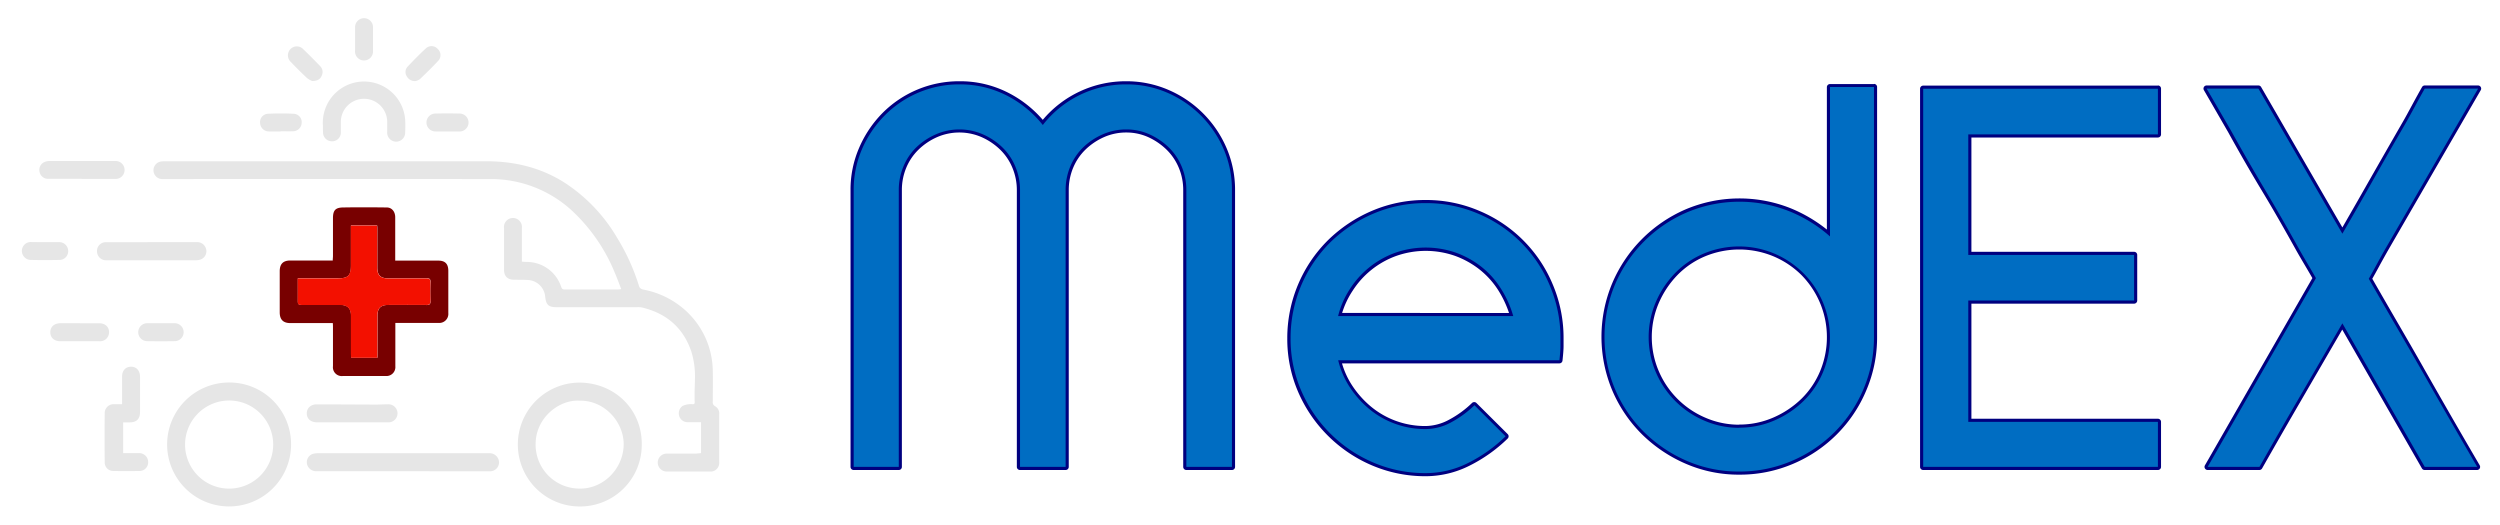<svg xmlns="http://www.w3.org/2000/svg" viewBox="0 0 800 168"><defs><style>.cls-1{fill:#e6e6e6;}.cls-2{fill:#780000;}.cls-3{fill:#f31000;}.cls-4{fill:#006dc2;}.cls-5{fill:#00007f;}</style></defs><g id="vehicle"><path class="cls-1" d="M224.33,145v-9.9c-1.46,0-2.91,0-4.35,0a2.79,2.79,0,0,1-2.73-2.42,2.84,2.84,0,0,1,1.2-2.79,6.36,6.36,0,0,1,3.26-.54c.78,0,.57-.71.56-1.24,0-.73,0-1.46,0-2.2,0-1.49.1-3,.11-4.48a27.05,27.05,0,0,0-1.13-8.86c-2.59-7.7-8-12.33-15.88-14.19a6.44,6.44,0,0,0-1.46-.08H178.18c-2.66,0-3.44-.72-3.72-3.39a5.84,5.84,0,0,0-5.34-5.3c-1.54-.12-3.1-.06-4.64-.1-2.06,0-3.19-1.13-3.19-3.17q0-6.64,0-13.31A2.88,2.88,0,1,1,167,73c0,3.1,0,6.19,0,9.29v1.45c.52,0,1,.07,1.39.08a11.59,11.59,0,0,1,11.13,7.81c.2.56.34,1,1.12,1,5.74,0,11.49,0,17.23,0a7.47,7.47,0,0,0,.92-.13c-.72-1.84-1.34-3.59-2.08-5.28A56,56,0,0,0,182.58,67a38.35,38.35,0,0,0-26.07-9.7q-51.67-.06-103.34,0c-.49,0-1,0-1.47,0a2.83,2.83,0,0,1-.23-5.61,8.81,8.81,0,0,1,1.46-.09q51.3,0,102.61,0c8.78,0,17,1.87,24.57,6.5a52.83,52.83,0,0,1,17.37,18,67.24,67.24,0,0,1,7,15.4c.28.91.9,1.06,1.61,1.21a27.74,27.74,0,0,1,12.54,6,26.49,26.49,0,0,1,9.46,20.14c.08,3.21,0,6.43,0,9.64a1.4,1.4,0,0,0,.73,1.5,2.59,2.59,0,0,1,1.33,2.45c0,5.17,0,10.34,0,15.51a2.76,2.76,0,0,1-3,2.94q-6.9,0-13.8,0a2.87,2.87,0,1,1,0-5.74c3.14,0,6.27,0,9.41,0Z"/><path class="cls-2" d="M143.46,86.62q0,6.78,0,13.55a2.9,2.9,0,0,1-3.21,3.16H126.51v3c0,3.63,0,7.25,0,10.88a2.86,2.86,0,0,1-3.11,3.11q-6.84,0-13.68,0a2.82,2.82,0,0,1-3.17-3.15c0-4.12,0-8.22,0-12.34,0-.44,0-.86-.05-1.44H92.94c-2.32,0-3.43-1.12-3.43-3.45V86.81c0-2.35,1.09-3.45,3.42-3.45,4,0,8,0,12,0h1.55c0-.58.07-1,.07-1.44q0-6.06,0-12.09c0-2.5.76-3.4,3.21-3.44,4.69-.08,9.37-.06,14,0,1.61,0,2.71,1.32,2.71,3.15,0,4.07,0,8.15,0,12.21v1.65h1.66c4,0,8,0,12,0C142.39,83.36,143.44,84.39,143.46,86.62Zm-7.05,11c1.11,0,1.4-.34,1.36-1.39-.08-2-.08-4,0-6,0-1-.32-1.17-1.2-1.17-4.12,0-8.23,0-12.35,0-2.46,0-3.47-1-3.47-3.51,0-4,0-8,0-12,0-.47,0-.93-.06-1.43h-8.39V85.05c0,3.1-.9,4-4,4h-13c0,2.44,0,4.89,0,7.35,0,.91.29,1.16,1.19,1.16,4.1,0,8.22,0,12.32,0,2.43,0,3.52,1.09,3.52,3.49v12.1c0,.42,0,.86.07,1.32h8.4V101.1c0-2.5,1-3.53,3.57-3.53C128.34,97.57,132.39,97.53,136.41,97.59Z"/><path class="cls-3" d="M137.77,96.2c0,1-.25,1.41-1.36,1.39-4-.06-8.07,0-12.09,0-2.54,0-3.57,1-3.57,3.53v13.38h-8.4c0-.46-.07-.9-.07-1.32v-12.1c0-2.4-1.09-3.49-3.52-3.49-4.1,0-8.22,0-12.32,0-.9,0-1.21-.25-1.19-1.16.06-2.46,0-4.91,0-7.35h13c3.07,0,4-.93,4-4V72.17h8.39c0,.5.06,1,.06,1.43,0,4,0,8,0,12,0,2.46,1,3.49,3.47,3.51,4.12,0,8.23,0,12.35,0,.88,0,1.22.21,1.2,1.17C137.69,92.21,137.69,94.21,137.77,96.2Z"/><path class="cls-1" d="M185.53,162.07a19.82,19.82,0,1,1,0-39.64c11.28.13,20.18,8.73,19.83,20.34A19.73,19.73,0,0,1,185.53,162.07Zm-.12-33.85c-6.28-.39-13.72,5.16-14,13.42a14.07,14.07,0,0,0,13.88,14.71c7.51.23,14-6.07,14.28-13.75C199.84,135.26,193.51,128,185.41,128.22Z"/><path class="cls-1" d="M93.14,142.4a19.83,19.83,0,1,1-19.76-20A19.73,19.73,0,0,1,93.14,142.4Zm-33.92-.07a14.1,14.1,0,1,0,14-14.17A14.14,14.14,0,0,0,59.22,142.33Z"/><path class="cls-1" d="M128.87,150.78q-13.74,0-27.47,0a3,3,0,0,1-3-1.79,2.81,2.81,0,0,1,1.85-3.79,7.71,7.71,0,0,1,1.93-.17H156c.28,0,.57,0,.85,0a3,3,0,0,1,2.84,3,2.86,2.86,0,0,1-3,2.78c-3.41,0-6.83,0-10.25,0Z"/><path class="cls-1" d="M39.41,145c1.69,0,3.35,0,5,0a2.87,2.87,0,0,1,3,2.95,2.75,2.75,0,0,1-2.7,2.76q-4.21.08-8.43,0a2.71,2.71,0,0,1-2.77-2.82q-.08-7.81,0-15.63a2.84,2.84,0,0,1,2.95-2.92c.81,0,1.62,0,2.6,0V128c0-2.49,0-5,0-7.45,0-2,1.15-3.21,2.9-3.2s2.85,1.28,2.85,3.25c0,3.75,0,7.49,0,11.24,0,2.21-1.1,3.3-3.29,3.32H39.41Z"/><path class="cls-1" d="M103.34,40.28a13.19,13.19,0,1,1,26.31-2c.08,1.34.07,2.69,0,4a2.88,2.88,0,1,1-5.75,0c0-1,0-1.95,0-2.93a7.42,7.42,0,1,0-14.83-.1c0,1.06,0,2.12,0,3.17a2.77,2.77,0,0,1-2.92,2.79,2.83,2.83,0,0,1-2.78-2.95C103.32,41.59,103.34,40.9,103.34,40.28Z"/><path class="cls-1" d="M48.53,77.49c4.76,0,9.52,0,14.28,0a2.92,2.92,0,0,1,2.91,1.59,2.81,2.81,0,0,1-1.64,4,5,5,0,0,1-1.44.2q-14,0-27.93,0c-.33,0-.66,0-1,0a2.87,2.87,0,0,1-2.67-2.94A2.8,2.8,0,0,1,33.9,77.5c3.58,0,7.15,0,10.73,0Z"/><path class="cls-1" d="M112.69,135.14H101.47c-2,0-3.27-1.09-3.3-2.8s1.26-3,3.29-2.94c6.3,0,12.61.05,18.91.07,1.21,0,2.43-.1,3.65-.08a2.89,2.89,0,1,1,0,5.75C120.26,135.15,116.47,135.14,112.69,135.14Z"/><path class="cls-1" d="M26.12,57.22c-3.58,0-7.15,0-10.73,0a2.7,2.7,0,0,1-2.69-2.06A2.75,2.75,0,0,1,13.93,52a3.89,3.89,0,0,1,1.73-.47q10.56,0,21.1,0a2.87,2.87,0,1,1,0,5.72c-3.53,0-7.07,0-10.61,0Z"/><path class="cls-1" d="M25.61,103.44h6.11c1.94,0,3.2,1.18,3.18,2.91a2.87,2.87,0,0,1-3.15,2.84q-6.24,0-12.46,0c-2,0-3.23-1.2-3.19-2.93s1.28-2.82,3.28-2.83,4.15,0,6.23,0Z"/><path class="cls-1" d="M51.58,103.43c1.42,0,2.85,0,4.27,0a2.87,2.87,0,1,1,.09,5.74q-4.45.07-8.91,0a2.87,2.87,0,1,1,.15-5.74c1.47,0,2.93,0,4.4,0Z"/><path class="cls-1" d="M14.43,77.49c1.46,0,2.93,0,4.39,0a2.85,2.85,0,0,1,3,2.75,2.8,2.8,0,0,1-2.91,2.94q-4.46.09-8.91,0a2.89,2.89,0,0,1-3-2.9,2.85,2.85,0,0,1,3-2.83C11.5,77.47,13,77.49,14.43,77.49Z"/><path class="cls-1" d="M113.63,12.51c0-1.22,0-2.44,0-3.65a2.87,2.87,0,1,1,5.73,0c0,2.47,0,4.95,0,7.42a2.88,2.88,0,1,1-5.74-.09C113.62,14.94,113.63,13.73,113.63,12.51Z"/><path class="cls-1" d="M99.89,25.93a6.88,6.88,0,0,1-1.69-1c-1.78-1.66-3.49-3.39-5.18-5.14a2.89,2.89,0,0,1,0-4.16A2.83,2.83,0,0,1,97,15.7c1.84,1.76,3.64,3.58,5.41,5.42a2.66,2.66,0,0,1,.51,3.15C102.46,25.37,101.55,25.91,99.89,25.93Z"/><path class="cls-1" d="M143.18,42.06c-1.26,0-2.53,0-3.79,0a2.86,2.86,0,1,1-.12-5.72c2.57-.07,5.13-.07,7.7,0a2.87,2.87,0,1,1-.13,5.73c-1.22,0-2.44,0-3.66,0Z"/><path class="cls-1" d="M89.83,42.06c-1.26,0-2.52,0-3.78,0a2.81,2.81,0,0,1-2.82-2.65,2.67,2.67,0,0,1,2.43-3c2.8-.14,5.61-.15,8.41,0a2.68,2.68,0,0,1,2.46,3A2.78,2.78,0,0,1,93.74,42c-1.3.05-2.6,0-3.91,0Z"/><path class="cls-1" d="M133,25.94a2.94,2.94,0,0,1-2.86-1.57,2.5,2.5,0,0,1,.26-3c1.94-2.07,3.93-4.1,6-6a2.67,2.67,0,0,1,3.74.36,2.66,2.66,0,0,1,.16,3.66c-1.91,2.05-3.91,4-5.94,5.94A3.76,3.76,0,0,1,133,25.94Z"/></g><g id="text"><path class="cls-4" d="M379.63,149.9a.51.51,0,0,1-.5-.5V60.85a19,19,0,0,0-1.45-7.35,17.93,17.93,0,0,0-4-6,21.28,21.28,0,0,0-6-4.05A17.52,17.52,0,0,0,360.4,42a18.19,18.19,0,0,0-7.35,1.53A21,21,0,0,0,347,47.53a17.83,17.83,0,0,0-4,6,19,19,0,0,0-1.45,7.35V149.4a.51.51,0,0,1-.5.5H326.41a.5.5,0,0,1-.5-.5V60.85a18.87,18.87,0,0,0-1.46-7.35,17.93,17.93,0,0,0-4-6,21,21,0,0,0-6.07-4.05,18.4,18.4,0,0,0-14.69,0,21,21,0,0,0-6.07,4.05,17.83,17.83,0,0,0-4,6,18.86,18.86,0,0,0-1.45,7.35V149.4a.51.51,0,0,1-.5.5H273.18a.5.5,0,0,1-.5-.5V60.85a33.29,33.29,0,0,1,2.7-13.3,35.65,35.65,0,0,1,7.31-10.92,34.43,34.43,0,0,1,39.55-6.57,36.14,36.14,0,0,1,11.46,9.1,34.09,34.09,0,0,1,26.7-12.63,33.35,33.35,0,0,1,13.3,2.69A34.9,34.9,0,0,1,392,47.55a33.35,33.35,0,0,1,2.69,13.3V149.4a.5.5,0,0,1-.5.5Z"/><path class="cls-5" d="M360.4,27a32.63,32.63,0,0,1,13.1,2.65,34.5,34.5,0,0,1,18.07,18.07,32.63,32.63,0,0,1,2.65,13.1V149.4H379.63V60.85a19.25,19.25,0,0,0-1.49-7.54A18.48,18.48,0,0,0,374,47.17,21.69,21.69,0,0,0,367.86,43a17.9,17.9,0,0,0-7.46-1.58A18.48,18.48,0,0,0,352.85,43a21.08,21.08,0,0,0-6.21,4.14,18.36,18.36,0,0,0-4.15,6.14A19.43,19.43,0,0,0,341,60.85V149.4H326.41V60.85a19.26,19.26,0,0,0-1.5-7.54,18.19,18.19,0,0,0-4.14-6.14A21.13,21.13,0,0,0,314.55,43a18.8,18.8,0,0,0-15.09,0,21.13,21.13,0,0,0-6.22,4.14,18.19,18.19,0,0,0-4.14,6.14,19.25,19.25,0,0,0-1.49,7.54V149.4H273.18V60.85a32.63,32.63,0,0,1,2.65-13.1A34.89,34.89,0,0,1,283.05,37,33.52,33.52,0,0,1,307,27a32.77,32.77,0,0,1,15,3.48A35.3,35.3,0,0,1,333.7,40,33.65,33.65,0,0,1,360.4,27m0-1a34.69,34.69,0,0,0-26.71,12.35,36.44,36.44,0,0,0-11.23-8.76A33.74,33.74,0,0,0,307,26a34.55,34.55,0,0,0-24.68,10.25,36.07,36.07,0,0,0-7.41,11.08,33.65,33.65,0,0,0-2.74,13.49V149.4a1,1,0,0,0,1,1h14.43a1,1,0,0,0,1-1V60.85A18.47,18.47,0,0,1,290,53.69a17.44,17.44,0,0,1,3.92-5.8,20.23,20.23,0,0,1,5.93-4,17.85,17.85,0,0,1,14.28,0,20.31,20.31,0,0,1,5.92,4,17.29,17.29,0,0,1,3.92,5.8,18.48,18.48,0,0,1,1.42,7.16V149.4a1,1,0,0,0,1,1H341a1,1,0,0,0,1-1V60.85a18.47,18.47,0,0,1,1.41-7.16,17.48,17.48,0,0,1,3.92-5.8,20.36,20.36,0,0,1,5.93-4,17.47,17.47,0,0,1,7.14-1.49,16.92,16.92,0,0,1,7.05,1.49,20.79,20.79,0,0,1,5.85,4,17.53,17.53,0,0,1,3.92,5.81,18.38,18.38,0,0,1,1.41,7.15V149.4a1,1,0,0,0,1,1h14.59a1,1,0,0,0,1-1V60.85a33.88,33.88,0,0,0-2.73-13.49,35.43,35.43,0,0,0-18.6-18.6A33.88,33.88,0,0,0,360.4,26Z"/><path class="cls-4" d="M456.24,151.89a42.76,42.76,0,0,1-17-3.44,44.32,44.32,0,0,1-23.31-23.23,42.12,42.12,0,0,1-3.44-16.94,43.67,43.67,0,0,1,12.83-31,45.23,45.23,0,0,1,13.92-9.3,43.87,43.87,0,0,1,34.06,0,43.16,43.16,0,0,1,23.14,23.23,43.33,43.33,0,0,1,3.44,17.11v2.48c0,.9-.11,2.39-.34,4.53a.5.5,0,0,1-.49.45H428.86a26.69,26.69,0,0,0,3.58,8,31.21,31.21,0,0,0,6.21,6.85,27.26,27.26,0,0,0,8.06,4.56,27.77,27.77,0,0,0,9.53,1.63,16.71,16.71,0,0,0,7.72-2,33.41,33.41,0,0,0,7.52-5.48.52.52,0,0,1,.7,0l9.95,9.95a.51.51,0,0,1,.14.36.47.47,0,0,1-.15.35A47.69,47.69,0,0,1,470,148.6,30.78,30.78,0,0,1,456.24,151.89Zm27.35-51.25a33,33,0,0,0-3.65-7.93,27.46,27.46,0,0,0-6.11-6.84,28.71,28.71,0,0,0-8.06-4.49,28.84,28.84,0,0,0-19.06,0,28.31,28.31,0,0,0-14.26,11.33,28.16,28.16,0,0,0-3.59,7.93Z"/><path class="cls-5" d="M456.24,65a41.94,41.94,0,0,1,16.83,3.4,42.69,42.69,0,0,1,22.88,23,42.75,42.75,0,0,1,3.4,16.91v2.49c0,.89-.11,2.38-.33,4.48h-70.8A27.14,27.14,0,0,0,432,124a31.69,31.69,0,0,0,6.3,7,28.08,28.08,0,0,0,17.91,6.3,17.15,17.15,0,0,0,8-2.07,33.45,33.45,0,0,0,7.62-5.55l9.95,9.94a46.86,46.86,0,0,1-12,8.54,30.14,30.14,0,0,1-13.51,3.24,42.12,42.12,0,0,1-16.83-3.4,43.73,43.73,0,0,1-23.05-23,41.36,41.36,0,0,1-3.4-16.75A43.13,43.13,0,0,1,425.64,77.6a44.51,44.51,0,0,1,13.77-9.2A41.94,41.94,0,0,1,456.24,65m-28,36.14h56a33.36,33.36,0,0,0-3.9-8.7,27.65,27.65,0,0,0-6.21-7,29.12,29.12,0,0,0-8.21-4.57,29.34,29.34,0,0,0-19.4,0A28.83,28.83,0,0,0,432,92.44a28.34,28.34,0,0,0-3.81,8.7m28-37.14A43.24,43.24,0,0,0,439,67.48a45.75,45.75,0,0,0-14.07,9.41,44.12,44.12,0,0,0-13,31.38,42.58,42.58,0,0,0,3.48,17.15A44.81,44.81,0,0,0,439,148.91a43.38,43.38,0,0,0,17.23,3.48,31.35,31.35,0,0,0,13.95-3.34,48.53,48.53,0,0,0,12.28-8.72,1,1,0,0,0,0-1.42l-10-9.95a1,1,0,0,0-.71-.29,1,1,0,0,0-.69.27,32.35,32.35,0,0,1-7.4,5.39,16.14,16.14,0,0,1-7.49,2,27.27,27.27,0,0,1-9.36-1.6,27,27,0,0,1-7.92-4.47,30.69,30.69,0,0,1-6.1-6.75,26.2,26.2,0,0,1-3.35-7.23H499a1,1,0,0,0,1-.9c.23-2.15.34-3.65.34-4.58v-2.49A43.79,43.79,0,0,0,496.87,91a43.72,43.72,0,0,0-23.41-23.49A43.23,43.23,0,0,0,456.24,64Zm-26.71,36.14A27.43,27.43,0,0,1,432.87,93a27.78,27.78,0,0,1,14-11.13,28.35,28.35,0,0,1,18.72,0,28.35,28.35,0,0,1,7.92,4.41,27,27,0,0,1,6,6.71,32.86,32.86,0,0,1,3.38,7.17Z"/><path class="cls-4" d="M556.55,151.39A42.19,42.19,0,0,1,539.61,148a45.15,45.15,0,0,1-13.83-9.31,43.45,43.45,0,0,1-9.4-13.83,43.87,43.87,0,0,1,0-34.06,44.23,44.23,0,0,1,23.23-23.31A42.16,42.16,0,0,1,556.55,64a42.61,42.61,0,0,1,16,3,46.28,46.28,0,0,1,12.49,7.5V27.85a.5.5,0,0,1,.5-.5h14.1a.51.51,0,0,1,.5.5v79.93a42.83,42.83,0,0,1-3.44,17A43.46,43.46,0,0,1,573.58,148,42.76,42.76,0,0,1,556.55,151.39Zm0-72.13a28.34,28.34,0,0,0-11.08,2.2,27.46,27.46,0,0,0-9,6.11,30.49,30.49,0,0,0-6.12,9.13,28.15,28.15,0,0,0,0,22.15A28.74,28.74,0,0,0,545.48,134a27.93,27.93,0,0,0,22.15,0,30.32,30.32,0,0,0,9.14-6.11,27.59,27.59,0,0,0,6.1-9,28.47,28.47,0,0,0-26.32-39.6Z"/><path class="cls-5" d="M599.67,27.85v79.93a42.12,42.12,0,0,1-3.4,16.83,43,43,0,0,1-22.89,22.88,42.12,42.12,0,0,1-16.83,3.4,41.48,41.48,0,0,1-16.74-3.4,44.75,44.75,0,0,1-13.68-9.2,42.82,42.82,0,0,1-9.29-13.68,43.35,43.35,0,0,1,0-33.66,43.73,43.73,0,0,1,23-23,43.17,43.17,0,0,1,32.58-.41,45.08,45.08,0,0,1,13.18,8.12V27.85h14.1m-43.12,109a27.78,27.78,0,0,0,11.28-2.33,30.66,30.66,0,0,0,9.29-6.22,27.79,27.79,0,0,0,6.21-9.2,29.09,29.09,0,0,0-38.05-38,27.66,27.66,0,0,0-9.2,6.22,30.49,30.49,0,0,0-6.22,9.28,28.56,28.56,0,0,0,0,22.55,29.26,29.26,0,0,0,15.42,15.42,27.81,27.81,0,0,0,11.27,2.33m43.12-110h-14.1a1,1,0,0,0-1,1V73.46a46.79,46.79,0,0,0-11.8-6.9,44.22,44.22,0,0,0-33.36.42,44.81,44.81,0,0,0-23.49,23.57,44.37,44.37,0,0,0,0,34.45,44.2,44.2,0,0,0,9.5,14,45.78,45.78,0,0,0,14,9.4,42.47,42.47,0,0,0,17.14,3.49,43.24,43.24,0,0,0,17.23-3.48A43.86,43.86,0,0,0,597.18,125a43,43,0,0,0,3.49-17.22V27.85a1,1,0,0,0-1-1Zm-43.12,109a27,27,0,0,1-10.87-2.24,28.22,28.22,0,0,1-14.91-14.91,27.63,27.63,0,0,1,0-21.75,29.81,29.81,0,0,1,6-9,26.9,26.9,0,0,1,8.88-6,28.51,28.51,0,0,1,21.77,0,28.25,28.25,0,0,1,9,6,28.32,28.32,0,0,1,6,30.74,27,27,0,0,1-6,8.88,30,30,0,0,1-9,6,27.06,27.06,0,0,1-10.88,2.24Z"/><path class="cls-4" d="M615.42,149.9a.5.5,0,0,1-.5-.5v-121a.5.5,0,0,1,.5-.5h75.11a.5.5,0,0,1,.5.5V43a.5.5,0,0,1-.5.5H630.34V81.08h52.57a.5.5,0,0,1,.5.5V96.17a.5.5,0,0,1-.5.5H630.34v37.8h60.19a.5.5,0,0,1,.5.5V149.4a.5.5,0,0,1-.5.5Z"/><path class="cls-5" d="M690.53,28.35V43H629.85V81.58h53.06V96.17H629.85V135h60.68V149.4H615.42v-121h75.11m0-1H615.42a1,1,0,0,0-1,1V149.4a1,1,0,0,0,1,1h75.11a1,1,0,0,0,1-1V135a1,1,0,0,0-1-1H630.85V97.17h52.06a1,1,0,0,0,1-1V81.58a1,1,0,0,0-1-1H630.85V44h59.68a1,1,0,0,0,1-1V28.35a1,1,0,0,0-1-1Z"/><path class="cls-4" d="M775.92,149.9a.5.5,0,0,1-.43-.25l-25.93-45.18-13,22.38c-4.45,7.64-8.86,15.31-13.1,22.79a.49.49,0,0,1-.43.26H706.45a.52.52,0,0,1-.44-.25.5.5,0,0,1,0-.5L740.53,89q-1.26-2.19-2.51-4.31c-.89-1.49-1.77-3-2.66-4.56-3.54-6.41-7.22-12.82-10.94-19.06S717,48.38,713.47,42L705.68,28.6a.5.5,0,0,1,0-.5.52.52,0,0,1,.44-.25H722.7a.5.5,0,0,1,.43.25l26.43,45.68q4.76-8.27,9.68-16.9,5.13-9,10.11-17.67c.91-1.59,1.94-3.45,3.06-5.54s2.16-4,3.08-5.56a.49.49,0,0,1,.43-.26H793a.5.5,0,0,1,.43.25.5.5,0,0,1,0,.5L763.59,80.17c-1,1.76-1.85,3.31-2.57,4.63s-1.49,2.74-2.43,4.4q3.92,6.85,8.31,14.43c2.87,4.94,5.89,10.19,9,15.59q4.47,7.88,8.87,15.5t8.37,14.42a.52.52,0,0,1,0,.51.5.5,0,0,1-.43.25Z"/><path class="cls-5" d="M793,28.35,763.15,79.92q-1.49,2.65-2.57,4.64c-.72,1.33-1.57,2.88-2.57,4.65q4,7,8.46,14.67t9,15.59q4.47,7.88,8.87,15.5t8.37,14.43H775.92l-26.36-45.93L736.13,126.6q-6.81,11.68-13.1,22.8H706.45L741.1,89q-1.33-2.33-2.65-4.56t-2.65-4.56q-5.31-9.61-10.95-19.07T713.91,41.78l-7.79-13.43H722.7l26.86,46.43q5-8.62,10.11-17.66t10.12-17.66q1.32-2.33,3.06-5.55c1.16-2.16,2.19-4,3.07-5.56H793m0-1H775.92a1,1,0,0,0-.87.51c-.91,1.59-1.94,3.47-3.08,5.57s-2.16,4-3.05,5.54c-3.46,6-6.86,11.94-10.12,17.66-3.16,5.56-6.27,11-9.24,16.15l-26-44.93a1,1,0,0,0-.86-.5H706.12a1,1,0,0,0-.87.5,1,1,0,0,0,0,1L713,42.28c3.5,6.35,7.19,12.77,11,19.08s7.4,12.65,10.93,19c.89,1.56,1.79,3.1,2.67,4.58.72,1.22,1.48,2.52,2.36,4.05L705.58,148.9a1,1,0,0,0,0,1,1,1,0,0,0,.87.5H723a1,1,0,0,0,.87-.51c4.25-7.49,8.65-15.16,13.09-22.79l12.56-21.63,25.5,44.42a1,1,0,0,0,.87.51h16.75a1,1,0,0,0,.86-1.51c-2.6-4.45-5.42-9.3-8.37-14.42-2.83-4.91-5.73-10-8.87-15.5-3-5.35-6.06-10.6-8.95-15.59s-5.57-9.62-8.18-14.18c.79-1.39,1.56-2.79,2.3-4.16s1.59-2.89,2.57-4.63l29.84-51.56a1,1,0,0,0,0-1,1,1,0,0,0-.87-.5Z"/></g></svg>